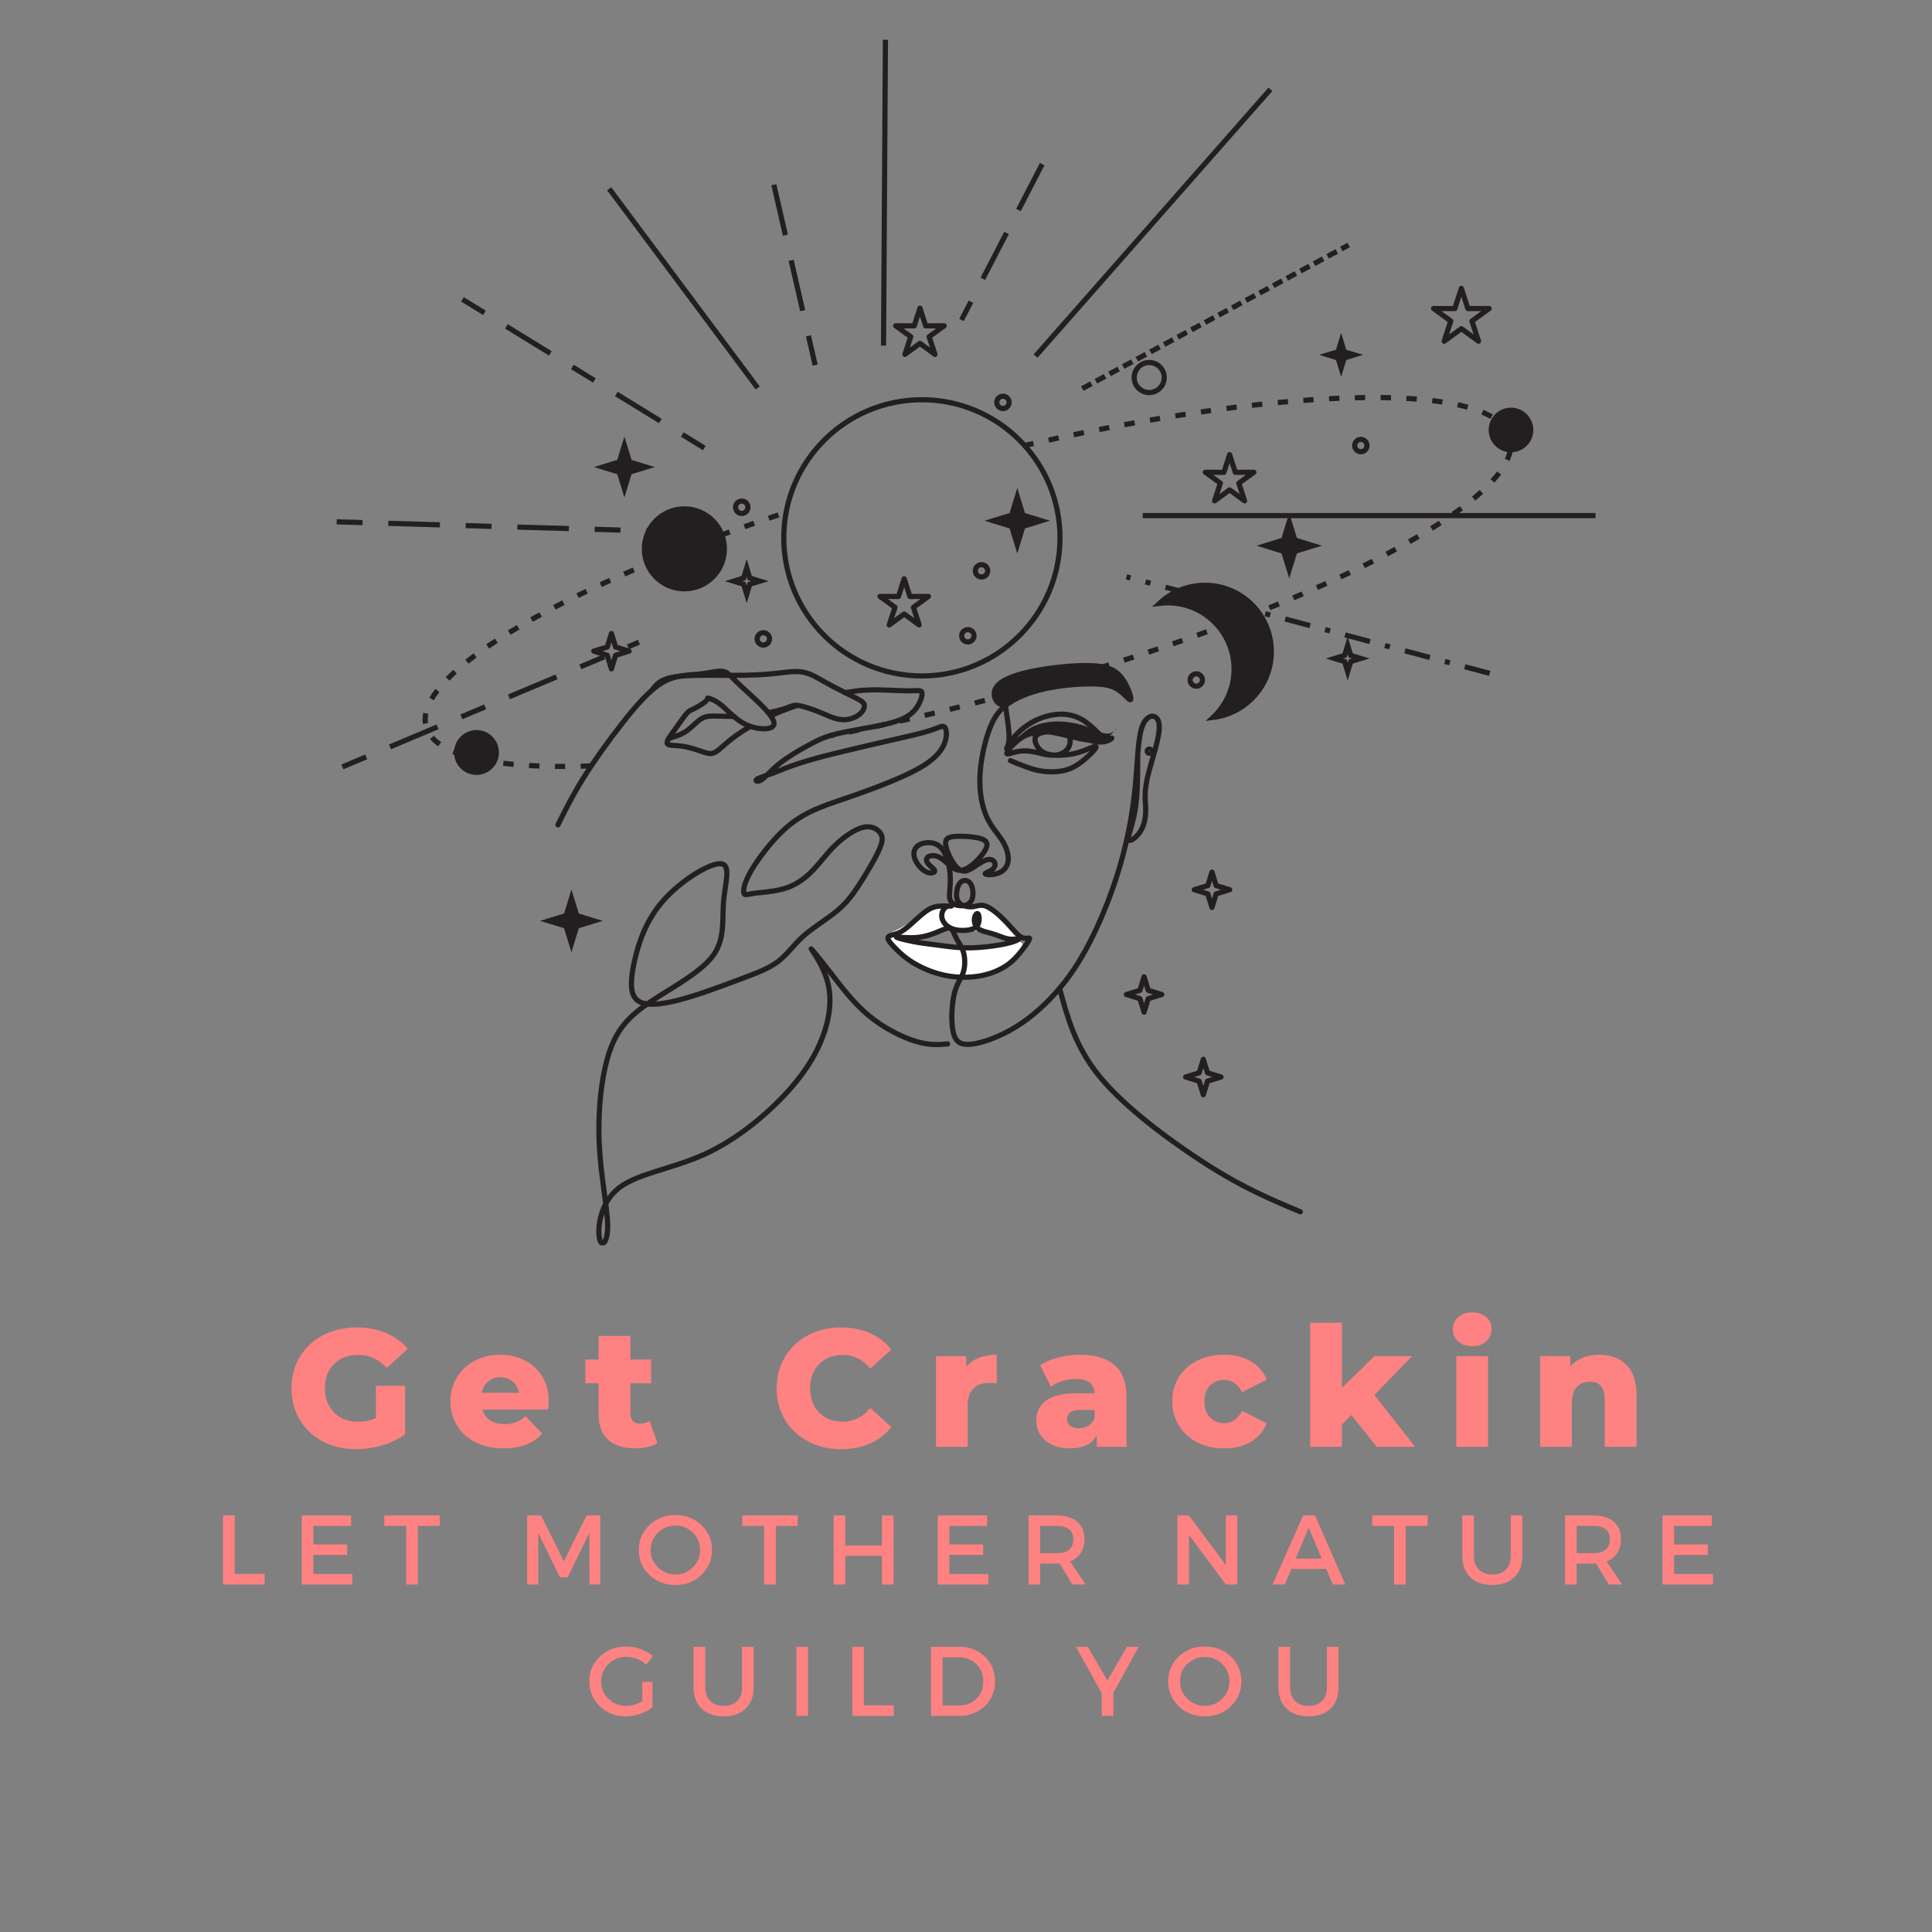 <svg xmlns="http://www.w3.org/2000/svg" xmlns:xlink="http://www.w3.org/1999/xlink" width="500" zoomAndPan="magnify" viewBox="0 0 375 375" height="500" preserveAspectRatio="xMidYMid meet" version="1.0"><rect x="0" y="0" width="375" height="375" fill="#808080" stroke="none"/><defs><g><g id="id1"/><g id="id2"/></g><clipPath id="id3"><path d="M 107 129 L 185 129 L 185 241.719 L 107 241.719 Z M 107 129 " clip-rule="nonzero"/></clipPath><clipPath id="id4"><path d="M 256 47 L 309.695 47 L 309.695 120 L 256 120 Z M 256 47 " clip-rule="nonzero"/></clipPath><clipPath id="id5"><path d="M 65.211 100 L 129 100 L 129 104 L 65.211 104 Z M 65.211 100 " clip-rule="nonzero"/></clipPath><clipPath id="id6"><path d="M 85 7.719 L 180 7.719 L 180 108 L 85 108 Z M 85 7.719 " clip-rule="nonzero"/></clipPath><clipPath id="id7"><path d="M 138 7.719 L 205 7.719 L 205 100 L 138 100 Z M 138 7.719 " clip-rule="nonzero"/></clipPath><clipPath id="id8"><path d="M 168 7.719 L 279 7.719 L 279 102 L 168 102 Z M 168 7.719 " clip-rule="nonzero"/></clipPath><clipPath id="id9"><path d="M 189 67 L 309.695 67 L 309.695 133 L 189 133 Z M 189 67 " clip-rule="nonzero"/></clipPath></defs><g fill="rgb(100%, 50.98%, 50.98%)" fill-opacity="1"><g transform="translate(55.464, 280.828)"><g><path d="M 17.5 -11.844 L 23.172 -11.844 L 23.172 -2.438 C 21.867 -1.5 20.375 -0.781 18.688 -0.281 C 17 0.207 15.312 0.453 13.625 0.453 C 11.25 0.453 9.109 -0.047 7.203 -1.047 C 5.297 -2.055 3.801 -3.457 2.719 -5.25 C 1.645 -7.051 1.109 -9.086 1.109 -11.359 C 1.109 -13.629 1.645 -15.66 2.719 -17.453 C 3.801 -19.254 5.305 -20.656 7.234 -21.656 C 9.16 -22.664 11.336 -23.172 13.766 -23.172 C 15.879 -23.172 17.781 -22.812 19.469 -22.094 C 21.156 -21.383 22.562 -20.359 23.688 -19.016 L 19.609 -15.312 C 18.066 -17 16.223 -17.844 14.078 -17.844 C 12.129 -17.844 10.562 -17.254 9.375 -16.078 C 8.188 -14.898 7.594 -13.328 7.594 -11.359 C 7.594 -10.098 7.863 -8.973 8.406 -7.984 C 8.945 -7.004 9.703 -6.238 10.672 -5.688 C 11.648 -5.145 12.766 -4.875 14.016 -4.875 C 15.254 -4.875 16.414 -5.117 17.5 -5.609 Z M 17.5 -11.844 "/></g></g></g><g fill="rgb(100%, 50.98%, 50.98%)" fill-opacity="1"><g transform="translate(86.554, 280.828)"><g><path d="M 19.953 -8.766 C 19.953 -8.723 19.922 -8.211 19.859 -7.234 L 7.078 -7.234 C 7.336 -6.328 7.836 -5.629 8.578 -5.141 C 9.328 -4.648 10.266 -4.406 11.391 -4.406 C 12.234 -4.406 12.961 -4.523 13.578 -4.766 C 14.191 -5.004 14.816 -5.395 15.453 -5.938 L 18.688 -2.562 C 16.977 -0.656 14.484 0.297 11.203 0.297 C 9.141 0.297 7.328 -0.094 5.766 -0.875 C 4.211 -1.656 3.008 -2.738 2.156 -4.125 C 1.301 -5.508 0.875 -7.078 0.875 -8.828 C 0.875 -10.555 1.289 -12.109 2.125 -13.484 C 2.957 -14.859 4.109 -15.93 5.578 -16.703 C 7.047 -17.484 8.703 -17.875 10.547 -17.875 C 12.297 -17.875 13.883 -17.508 15.312 -16.781 C 16.738 -16.062 17.867 -15.016 18.703 -13.641 C 19.535 -12.266 19.953 -10.641 19.953 -8.766 Z M 10.578 -13.5 C 9.629 -13.5 8.832 -13.227 8.188 -12.688 C 7.551 -12.145 7.148 -11.41 6.984 -10.484 L 14.188 -10.484 C 14.008 -11.41 13.598 -12.145 12.953 -12.688 C 12.316 -13.227 11.523 -13.5 10.578 -13.5 Z M 10.578 -13.5 "/></g></g></g><g fill="rgb(100%, 50.98%, 50.98%)" fill-opacity="1"><g transform="translate(113.49, 280.828)"><g><path d="M 14.109 -0.719 C 13.598 -0.395 12.969 -0.145 12.219 0.031 C 11.469 0.207 10.672 0.297 9.828 0.297 C 7.535 0.297 5.77 -0.266 4.531 -1.391 C 3.301 -2.516 2.688 -4.191 2.688 -6.422 L 2.688 -12.328 L 0.125 -12.328 L 0.125 -16.938 L 2.688 -16.938 L 2.688 -21.516 L 8.859 -21.516 L 8.859 -16.938 L 12.891 -16.938 L 12.891 -12.328 L 8.859 -12.328 L 8.859 -6.484 C 8.859 -5.859 9.023 -5.367 9.359 -5.016 C 9.691 -4.66 10.141 -4.484 10.703 -4.484 C 11.422 -4.484 12.051 -4.664 12.594 -5.031 Z M 14.109 -0.719 "/></g></g></g><g fill="rgb(100%, 50.98%, 50.98%)" fill-opacity="1"><g transform="translate(134.098, 280.828)"><g/></g></g><g fill="rgb(100%, 50.98%, 50.98%)" fill-opacity="1"><g transform="translate(149.645, 280.828)"><g><path d="M 13.594 0.453 C 11.219 0.453 9.082 -0.047 7.188 -1.047 C 5.289 -2.055 3.801 -3.457 2.719 -5.25 C 1.645 -7.051 1.109 -9.086 1.109 -11.359 C 1.109 -13.629 1.645 -15.66 2.719 -17.453 C 3.801 -19.254 5.289 -20.656 7.188 -21.656 C 9.082 -22.664 11.219 -23.172 13.594 -23.172 C 15.676 -23.172 17.551 -22.801 19.219 -22.062 C 20.883 -21.332 22.266 -20.273 23.359 -18.891 L 19.281 -15.188 C 17.801 -16.957 16.016 -17.844 13.922 -17.844 C 12.691 -17.844 11.594 -17.57 10.625 -17.031 C 9.664 -16.488 8.922 -15.723 8.391 -14.734 C 7.859 -13.754 7.594 -12.629 7.594 -11.359 C 7.594 -10.078 7.859 -8.941 8.391 -7.953 C 8.922 -6.973 9.664 -6.211 10.625 -5.672 C 11.594 -5.141 12.691 -4.875 13.922 -4.875 C 16.016 -4.875 17.801 -5.758 19.281 -7.531 L 23.359 -3.828 C 22.266 -2.441 20.883 -1.379 19.219 -0.641 C 17.551 0.086 15.676 0.453 13.594 0.453 Z M 13.594 0.453 "/></g></g></g><g fill="rgb(100%, 50.98%, 50.98%)" fill-opacity="1"><g transform="translate(179.696, 280.828)"><g><path d="M 7.859 -15.484 C 8.484 -16.285 9.297 -16.883 10.297 -17.281 C 11.305 -17.676 12.461 -17.875 13.766 -17.875 L 13.766 -12.328 C 13.203 -12.391 12.734 -12.422 12.359 -12.422 C 11.047 -12.422 10.016 -12.062 9.266 -11.344 C 8.516 -10.633 8.141 -9.547 8.141 -8.078 L 8.141 0 L 1.984 0 L 1.984 -17.594 L 7.859 -17.594 Z M 7.859 -15.484 "/></g></g></g><g fill="rgb(100%, 50.98%, 50.98%)" fill-opacity="1"><g transform="translate(200.175, 280.828)"><g><path d="M 9.469 -17.875 C 12.395 -17.875 14.625 -17.207 16.156 -15.875 C 17.695 -14.551 18.469 -12.516 18.469 -9.766 L 18.469 0 L 12.719 0 L 12.719 -2.266 C 11.832 -0.555 10.102 0.297 7.531 0.297 C 6.164 0.297 4.984 0.055 3.984 -0.422 C 2.992 -0.898 2.242 -1.539 1.734 -2.344 C 1.223 -3.156 0.969 -4.082 0.969 -5.125 C 0.969 -6.789 1.602 -8.082 2.875 -9 C 4.156 -9.926 6.129 -10.391 8.797 -10.391 L 12.297 -10.391 C 12.191 -12.242 10.945 -13.172 8.562 -13.172 C 7.719 -13.172 6.863 -13.035 6 -12.766 C 5.133 -12.492 4.398 -12.125 3.797 -11.656 L 1.719 -15.844 C 2.695 -16.488 3.879 -16.988 5.266 -17.344 C 6.66 -17.695 8.062 -17.875 9.469 -17.875 Z M 9.25 -3.609 C 9.957 -3.609 10.582 -3.781 11.125 -4.125 C 11.664 -4.469 12.055 -4.973 12.297 -5.641 L 12.297 -7.172 L 9.641 -7.172 C 7.836 -7.172 6.938 -6.578 6.938 -5.391 C 6.938 -4.848 7.141 -4.414 7.547 -4.094 C 7.961 -3.77 8.531 -3.609 9.25 -3.609 Z M 9.25 -3.609 "/></g></g></g><g fill="rgb(100%, 50.98%, 50.98%)" fill-opacity="1"><g transform="translate(226.657, 280.828)"><g><path d="M 10.969 0.297 C 9.02 0.297 7.273 -0.094 5.734 -0.875 C 4.203 -1.656 3.008 -2.738 2.156 -4.125 C 1.301 -5.508 0.875 -7.078 0.875 -8.828 C 0.875 -10.578 1.301 -12.141 2.156 -13.516 C 3.008 -14.891 4.203 -15.957 5.734 -16.719 C 7.273 -17.488 9.02 -17.875 10.969 -17.875 C 12.957 -17.875 14.676 -17.445 16.125 -16.594 C 17.57 -15.738 18.602 -14.555 19.219 -13.047 L 14.438 -10.609 C 13.633 -12.191 12.469 -12.984 10.938 -12.984 C 9.832 -12.984 8.914 -12.613 8.188 -11.875 C 7.469 -11.145 7.109 -10.129 7.109 -8.828 C 7.109 -7.504 7.469 -6.469 8.188 -5.719 C 8.914 -4.977 9.832 -4.609 10.938 -4.609 C 12.469 -4.609 13.633 -5.398 14.438 -6.984 L 19.219 -4.547 C 18.602 -3.023 17.57 -1.836 16.125 -0.984 C 14.676 -0.129 12.957 0.297 10.969 0.297 Z M 10.969 0.297 "/></g></g></g><g fill="rgb(100%, 50.98%, 50.98%)" fill-opacity="1"><g transform="translate(252.327, 280.828)"><g><path d="M 9.969 -6.172 L 8.141 -4.312 L 8.141 0 L 1.984 0 L 1.984 -24.078 L 8.141 -24.078 L 8.141 -11.453 L 14.438 -17.594 L 21.75 -17.594 L 14.438 -10.062 L 22.359 0 L 14.891 0 Z M 9.969 -6.172 "/></g></g></g><g fill="rgb(100%, 50.98%, 50.98%)" fill-opacity="1"><g transform="translate(280.691, 280.828)"><g><path d="M 1.984 -17.594 L 8.141 -17.594 L 8.141 0 L 1.984 0 Z M 5.062 -19.531 C 3.938 -19.531 3.023 -19.844 2.328 -20.469 C 1.641 -21.102 1.297 -21.883 1.297 -22.812 C 1.297 -23.738 1.641 -24.516 2.328 -25.141 C 3.023 -25.773 3.938 -26.094 5.062 -26.094 C 6.188 -26.094 7.094 -25.797 7.781 -25.203 C 8.477 -24.609 8.828 -23.844 8.828 -22.906 C 8.828 -21.938 8.477 -21.129 7.781 -20.484 C 7.094 -19.848 6.188 -19.531 5.062 -19.531 Z M 5.062 -19.531 "/></g></g></g><g fill="rgb(100%, 50.98%, 50.98%)" fill-opacity="1"><g transform="translate(296.951, 280.828)"><g><path d="M 13.438 -17.875 C 15.625 -17.875 17.379 -17.223 18.703 -15.922 C 20.035 -14.629 20.703 -12.676 20.703 -10.062 L 20.703 0 L 14.531 0 L 14.531 -9.047 C 14.531 -11.453 13.57 -12.656 11.656 -12.656 C 10.594 -12.656 9.738 -12.305 9.094 -11.609 C 8.457 -10.922 8.141 -9.883 8.141 -8.5 L 8.141 0 L 1.984 0 L 1.984 -17.594 L 7.859 -17.594 L 7.859 -15.672 C 8.547 -16.391 9.363 -16.938 10.312 -17.312 C 11.27 -17.688 12.312 -17.875 13.438 -17.875 Z M 13.438 -17.875 "/></g></g></g><g fill="rgb(100%, 50.98%, 50.98%)" fill-opacity="1"><g transform="translate(41.529, 307.549)"><g><path d="M 4.016 -2.047 L 9.828 -2.047 L 9.828 0 L 1.766 0 L 1.766 -13.406 L 4.016 -13.406 Z M 4.016 -2.047 "/></g></g></g><g fill="rgb(100%, 50.98%, 50.98%)" fill-opacity="1"><g transform="translate(56.811, 307.549)"><g><path d="M 11.344 -11.375 L 4.016 -11.375 L 4.016 -7.766 L 10.578 -7.766 L 10.578 -5.734 L 4.016 -5.734 L 4.016 -2.031 L 11.578 -2.031 L 11.578 0 L 1.766 0 L 1.766 -13.406 L 11.344 -13.406 Z M 11.344 -11.375 "/></g></g></g><g fill="rgb(100%, 50.98%, 50.98%)" fill-opacity="1"><g transform="translate(74.429, 307.549)"><g><path d="M 10.922 -11.375 L 6.672 -11.375 L 6.672 0 L 4.406 0 L 4.406 -11.375 L 0.172 -11.375 L 0.172 -13.406 L 10.922 -13.406 Z M 10.922 -11.375 "/></g></g></g><g fill="rgb(100%, 50.98%, 50.98%)" fill-opacity="1"><g transform="translate(90.573, 307.549)"><g/></g></g><g fill="rgb(100%, 50.98%, 50.98%)" fill-opacity="1"><g transform="translate(100.571, 307.549)"><g><path d="M 15.938 0 L 13.844 0 L 13.828 -10.016 L 9.594 -1.391 L 8.125 -1.391 L 3.891 -10.016 L 3.891 0 L 1.766 0 L 1.766 -13.406 L 4.438 -13.406 L 8.875 -4.5 L 13.281 -13.406 L 15.938 -13.406 Z M 15.938 0 "/></g></g></g><g fill="rgb(100%, 50.98%, 50.98%)" fill-opacity="1"><g transform="translate(123.34, 307.549)"><g><path d="M 2.703 -11.516 C 4.066 -12.816 5.75 -13.469 7.75 -13.469 C 9.758 -13.469 11.445 -12.816 12.812 -11.516 C 14.176 -10.223 14.859 -8.617 14.859 -6.703 C 14.859 -4.785 14.176 -3.172 12.812 -1.859 C 11.445 -0.555 9.758 0.094 7.75 0.094 C 5.75 0.094 4.066 -0.555 2.703 -1.859 C 1.336 -3.172 0.656 -4.785 0.656 -6.703 C 0.656 -8.617 1.336 -10.223 2.703 -11.516 Z M 7.781 -11.438 C 6.445 -11.438 5.305 -10.977 4.359 -10.062 C 3.422 -9.156 2.953 -8.035 2.953 -6.703 C 2.953 -5.379 3.426 -4.254 4.375 -3.328 C 5.32 -2.398 6.453 -1.938 7.766 -1.938 C 9.086 -1.938 10.211 -2.398 11.141 -3.328 C 12.078 -4.254 12.547 -5.379 12.547 -6.703 C 12.547 -8.035 12.078 -9.156 11.141 -10.062 C 10.211 -10.977 9.094 -11.438 7.781 -11.438 Z M 7.781 -11.438 "/></g></g></g><g fill="rgb(100%, 50.98%, 50.98%)" fill-opacity="1"><g transform="translate(143.908, 307.549)"><g><path d="M 10.922 -11.375 L 6.672 -11.375 L 6.672 0 L 4.406 0 L 4.406 -11.375 L 0.172 -11.375 L 0.172 -13.406 L 10.922 -13.406 Z M 10.922 -11.375 "/></g></g></g><g fill="rgb(100%, 50.98%, 50.98%)" fill-opacity="1"><g transform="translate(160.052, 307.549)"><g><path d="M 13.391 0 L 11.125 0 L 11.125 -5.562 L 4.016 -5.562 L 4.016 0 L 1.766 0 L 1.766 -13.406 L 4.016 -13.406 L 4.016 -7.578 L 11.125 -7.578 L 11.125 -13.406 L 13.391 -13.406 Z M 13.391 0 "/></g></g></g><g fill="rgb(100%, 50.98%, 50.98%)" fill-opacity="1"><g transform="translate(180.255, 307.549)"><g><path d="M 11.344 -11.375 L 4.016 -11.375 L 4.016 -7.766 L 10.578 -7.766 L 10.578 -5.734 L 4.016 -5.734 L 4.016 -2.031 L 11.578 -2.031 L 11.578 0 L 1.766 0 L 1.766 -13.406 L 11.344 -13.406 Z M 11.344 -11.375 "/></g></g></g><g fill="rgb(100%, 50.98%, 50.98%)" fill-opacity="1"><g transform="translate(197.874, 307.549)"><g><path d="M 10.266 0 L 7.812 -4.062 C 7.688 -4.051 7.484 -4.047 7.203 -4.047 L 4.016 -4.047 L 4.016 0 L 1.766 0 L 1.766 -13.406 L 7.203 -13.406 C 8.91 -13.406 10.238 -13.004 11.188 -12.203 C 12.133 -11.41 12.609 -10.285 12.609 -8.828 C 12.609 -7.754 12.367 -6.848 11.891 -6.109 C 11.41 -5.367 10.723 -4.828 9.828 -4.484 L 12.828 0 Z M 4.016 -6.078 L 7.203 -6.078 C 9.367 -6.078 10.453 -6.977 10.453 -8.781 C 10.453 -10.508 9.367 -11.375 7.203 -11.375 L 4.016 -11.375 Z M 4.016 -6.078 "/></g></g></g><g fill="rgb(100%, 50.98%, 50.98%)" fill-opacity="1"><g transform="translate(216.775, 307.549)"><g/></g></g><g fill="rgb(100%, 50.98%, 50.98%)" fill-opacity="1"><g transform="translate(226.772, 307.549)"><g><path d="M 13.391 0 L 11.172 0 L 4.016 -9.609 L 4.016 0 L 1.766 0 L 1.766 -13.406 L 3.984 -13.406 L 11.172 -3.781 L 11.172 -13.406 L 13.391 -13.406 Z M 13.391 0 "/></g></g></g><g fill="rgb(100%, 50.98%, 50.98%)" fill-opacity="1"><g transform="translate(246.995, 307.549)"><g><path d="M 10.422 -3.031 L 3.656 -3.031 L 2.375 0 L 0.016 0 L 5.938 -13.406 L 8.25 -13.406 L 14.125 0 L 11.703 0 Z M 9.562 -5.031 L 7.031 -11 L 4.5 -5.031 Z M 9.562 -5.031 "/></g></g></g><g fill="rgb(100%, 50.98%, 50.98%)" fill-opacity="1"><g transform="translate(266.184, 307.549)"><g><path d="M 10.922 -11.375 L 6.672 -11.375 L 6.672 0 L 4.406 0 L 4.406 -11.375 L 0.172 -11.375 L 0.172 -13.406 L 10.922 -13.406 Z M 10.922 -11.375 "/></g></g></g><g fill="rgb(100%, 50.98%, 50.98%)" fill-opacity="1"><g transform="translate(282.328, 307.549)"><g><path d="M 13.156 -13.406 L 13.156 -5.562 C 13.156 -3.812 12.641 -2.43 11.609 -1.422 C 10.578 -0.41 9.148 0.094 7.328 0.094 C 5.516 0.094 4.086 -0.41 3.047 -1.422 C 2.016 -2.43 1.5 -3.812 1.5 -5.562 L 1.5 -13.406 L 3.75 -13.406 L 3.75 -5.562 C 3.75 -4.438 4.07 -3.551 4.719 -2.906 C 5.363 -2.258 6.242 -1.938 7.359 -1.938 C 8.453 -1.938 9.316 -2.254 9.953 -2.891 C 10.586 -3.523 10.906 -4.414 10.906 -5.562 L 10.906 -13.406 Z M 13.156 -13.406 "/></g></g></g><g fill="rgb(100%, 50.98%, 50.98%)" fill-opacity="1"><g transform="translate(302.014, 307.549)"><g><path d="M 10.266 0 L 7.812 -4.062 C 7.688 -4.051 7.484 -4.047 7.203 -4.047 L 4.016 -4.047 L 4.016 0 L 1.766 0 L 1.766 -13.406 L 7.203 -13.406 C 8.91 -13.406 10.238 -13.004 11.188 -12.203 C 12.133 -11.41 12.609 -10.285 12.609 -8.828 C 12.609 -7.754 12.367 -6.848 11.891 -6.109 C 11.41 -5.367 10.723 -4.828 9.828 -4.484 L 12.828 0 Z M 4.016 -6.078 L 7.203 -6.078 C 9.367 -6.078 10.453 -6.977 10.453 -8.781 C 10.453 -10.508 9.367 -11.375 7.203 -11.375 L 4.016 -11.375 Z M 4.016 -6.078 "/></g></g></g><g fill="rgb(100%, 50.98%, 50.98%)" fill-opacity="1"><g transform="translate(320.916, 307.549)"><g><path d="M 11.344 -11.375 L 4.016 -11.375 L 4.016 -7.766 L 10.578 -7.766 L 10.578 -5.734 L 4.016 -5.734 L 4.016 -2.031 L 11.578 -2.031 L 11.578 0 L 1.766 0 L 1.766 -13.406 L 11.344 -13.406 Z M 11.344 -11.375 "/></g></g></g><g fill="rgb(100%, 50.98%, 50.98%)" fill-opacity="1"><g transform="translate(113.728, 333.049)"><g><path d="M 10.938 -6.594 L 12.906 -6.594 L 12.906 -1.641 C 12.219 -1.117 11.406 -0.695 10.469 -0.375 C 9.531 -0.062 8.609 0.094 7.703 0.094 C 5.723 0.094 4.051 -0.555 2.688 -1.859 C 1.332 -3.172 0.656 -4.785 0.656 -6.703 C 0.656 -8.617 1.344 -10.223 2.719 -11.516 C 4.094 -12.816 5.797 -13.469 7.828 -13.469 C 8.773 -13.469 9.703 -13.297 10.609 -12.953 C 11.523 -12.617 12.316 -12.164 12.984 -11.594 L 11.703 -9.922 C 10.609 -10.941 9.316 -11.453 7.828 -11.453 C 6.461 -11.453 5.305 -10.992 4.359 -10.078 C 3.422 -9.16 2.953 -8.035 2.953 -6.703 C 2.953 -5.359 3.426 -4.227 4.375 -3.312 C 5.32 -2.395 6.484 -1.938 7.859 -1.938 C 8.891 -1.938 9.914 -2.242 10.938 -2.859 Z M 10.938 -6.594 "/></g></g></g><g fill="rgb(100%, 50.98%, 50.98%)" fill-opacity="1"><g transform="translate(133.127, 333.049)"><g><path d="M 13.156 -13.406 L 13.156 -5.562 C 13.156 -3.812 12.641 -2.43 11.609 -1.422 C 10.578 -0.41 9.148 0.094 7.328 0.094 C 5.516 0.094 4.086 -0.41 3.047 -1.422 C 2.016 -2.43 1.5 -3.812 1.5 -5.562 L 1.5 -13.406 L 3.75 -13.406 L 3.75 -5.562 C 3.75 -4.438 4.07 -3.551 4.719 -2.906 C 5.363 -2.258 6.242 -1.938 7.359 -1.938 C 8.453 -1.938 9.316 -2.254 9.953 -2.891 C 10.586 -3.523 10.906 -4.414 10.906 -5.562 L 10.906 -13.406 Z M 13.156 -13.406 "/></g></g></g><g fill="rgb(100%, 50.98%, 50.98%)" fill-opacity="1"><g transform="translate(152.814, 333.049)"><g><path d="M 4.016 0 L 1.766 0 L 1.766 -13.406 L 4.016 -13.406 Z M 4.016 0 "/></g></g></g><g fill="rgb(100%, 50.98%, 50.98%)" fill-opacity="1"><g transform="translate(163.653, 333.049)"><g><path d="M 4.016 -2.047 L 9.828 -2.047 L 9.828 0 L 1.766 0 L 1.766 -13.406 L 4.016 -13.406 Z M 4.016 -2.047 "/></g></g></g><g fill="rgb(100%, 50.98%, 50.98%)" fill-opacity="1"><g transform="translate(178.936, 333.049)"><g><path d="M 1.766 -13.406 L 7.266 -13.406 C 9.266 -13.406 10.914 -12.77 12.219 -11.5 C 13.531 -10.238 14.188 -8.641 14.188 -6.703 C 14.188 -4.766 13.531 -3.16 12.219 -1.891 C 10.906 -0.629 9.234 0 7.203 0 L 1.766 0 Z M 4.016 -11.375 L 4.016 -2.031 L 7.312 -2.031 C 8.633 -2.031 9.734 -2.469 10.609 -3.344 C 11.484 -4.219 11.922 -5.332 11.922 -6.688 C 11.922 -8.039 11.469 -9.16 10.562 -10.047 C 9.664 -10.93 8.551 -11.375 7.219 -11.375 Z M 4.016 -11.375 "/></g></g></g><g fill="rgb(100%, 50.98%, 50.98%)" fill-opacity="1"><g transform="translate(198.833, 333.049)"><g/></g></g><g fill="rgb(100%, 50.98%, 50.98%)" fill-opacity="1"><g transform="translate(208.83, 333.049)"><g><path d="M 7.266 -4.469 L 7.266 0 L 5.016 0 L 5.016 -4.391 L 0.016 -13.406 L 2.297 -13.406 L 6.125 -6.875 L 9.891 -13.406 L 12.188 -13.406 Z M 7.266 -4.469 "/></g></g></g><g fill="rgb(100%, 50.98%, 50.98%)" fill-opacity="1"><g transform="translate(226.085, 333.049)"><g><path d="M 2.703 -11.516 C 4.066 -12.816 5.75 -13.469 7.75 -13.469 C 9.758 -13.469 11.445 -12.816 12.812 -11.516 C 14.176 -10.223 14.859 -8.617 14.859 -6.703 C 14.859 -4.785 14.176 -3.172 12.812 -1.859 C 11.445 -0.555 9.758 0.094 7.75 0.094 C 5.75 0.094 4.066 -0.555 2.703 -1.859 C 1.336 -3.172 0.656 -4.785 0.656 -6.703 C 0.656 -8.617 1.336 -10.223 2.703 -11.516 Z M 7.781 -11.438 C 6.445 -11.438 5.305 -10.977 4.359 -10.062 C 3.422 -9.156 2.953 -8.035 2.953 -6.703 C 2.953 -5.379 3.426 -4.254 4.375 -3.328 C 5.32 -2.398 6.453 -1.938 7.766 -1.938 C 9.086 -1.938 10.211 -2.398 11.141 -3.328 C 12.078 -4.254 12.547 -5.379 12.547 -6.703 C 12.547 -8.035 12.078 -9.156 11.141 -10.062 C 10.211 -10.977 9.094 -11.438 7.781 -11.438 Z M 7.781 -11.438 "/></g></g></g><g fill="rgb(100%, 50.98%, 50.98%)" fill-opacity="1"><g transform="translate(246.652, 333.049)"><g><path d="M 13.156 -13.406 L 13.156 -5.562 C 13.156 -3.812 12.641 -2.43 11.609 -1.422 C 10.578 -0.41 9.148 0.094 7.328 0.094 C 5.516 0.094 4.086 -0.41 3.047 -1.422 C 2.016 -2.43 1.5 -3.812 1.5 -5.562 L 1.5 -13.406 L 3.75 -13.406 L 3.75 -5.562 C 3.75 -4.438 4.07 -3.551 4.719 -2.906 C 5.363 -2.258 6.242 -1.938 7.359 -1.938 C 8.453 -1.938 9.316 -2.254 9.953 -2.891 C 10.586 -3.523 10.906 -4.414 10.906 -5.562 L 10.906 -13.406 Z M 13.156 -13.406 "/></g></g></g><path fill="rgb(100%, 100%, 100%)" d="M 198.238 181.918 C 198.074 181.641 197.293 181.109 196.422 180.16 C 195.547 179.207 194.586 177.84 193.488 176.93 C 192.398 176.016 191.168 175.574 190.043 175.602 C 188.926 175.637 187.918 176.125 186.246 176.152 C 184.586 176.188 182.25 175.746 180.539 176.203 C 178.832 176.664 177.758 178.027 176.527 179 C 175.301 179.977 173.918 180.562 173.078 180.949 C 172.234 181.336 171.93 181.527 172.309 182.281 C 172.676 183.027 173.73 184.32 175.328 185.441 C 176.934 186.551 179.082 187.477 181 188.191 C 182.922 188.902 184.598 189.406 186.891 189.406 C 189.18 189.406 192.09 188.902 194.215 187.801 C 196.34 186.703 197.688 185.004 198.199 184.023 C 198.707 183.043 198.383 182.781 197.465 182.812 C 196.547 182.844 195.043 183.172 192.848 183.402 C 190.66 183.629 187.781 183.746 184.77 183.574 C 181.754 183.395 178.598 182.926 177.496 182.602 C 176.383 182.281 177.328 182.125 178.605 181.777 C 179.883 181.438 181.5 180.922 182.715 180.75 C 183.922 180.57 184.734 180.734 185.758 180.805 C 186.777 180.867 188.008 180.844 188.844 180.77 C 189.68 180.691 190.121 180.57 191.184 180.816 C 192.246 181.066 193.938 181.688 195.09 181.984 C 196.242 182.289 196.871 182.262 197.41 182.242 C 197.949 182.215 198.406 182.191 198.238 181.918 " fill-opacity="1" fill-rule="evenodd"/><path stroke-linecap="round" transform="matrix(0.177, 0, 0, -0.177, 65.24, 242.605)" fill="none" stroke-linejoin="round" d="M 739.49 536.516 C 745.281 534.109 751.095 531.724 756.886 529.603 C 762.699 527.461 768.468 525.628 775.895 524.767 C 783.322 523.95 792.34 524.06 800.01 526.136 C 807.614 528.212 813.869 532.143 819.837 537.112 C 825.849 542.037 831.685 547.978 833.077 550.518 C 834.492 553.036 831.53 552.219 827.065 550.386 C 822.622 548.553 816.676 545.704 807.702 543.937 C 798.706 542.192 786.726 541.485 779.034 544.091 C 771.297 546.72 767.893 552.66 766.766 557.033 C 765.661 561.406 766.766 564.211 771.165 566.133 C 775.541 568.054 783.167 569.026 789.445 569.092 C 795.744 569.18 800.695 568.319 803.171 564.719 C 805.669 561.141 805.669 554.759 802.618 550.076 C 799.568 545.439 793.467 542.457 786.284 542.391 C 779.056 542.302 770.745 545.151 763.672 546.41 C 756.598 547.691 750.829 547.426 745.436 546.123 C 740.043 544.842 735.114 542.612 735.467 544.798 C 735.821 546.985 741.48 553.632 747.116 558.292 C 752.775 562.974 758.433 565.669 766.567 567.259 C 774.679 568.915 785.311 569.445 793.91 568.275 C 802.53 567.06 809.183 564.101 816.964 561.495 C 824.722 558.866 833.63 556.592 840.084 557.033 C 846.516 557.453 850.473 560.545 850.628 561.252 C 850.738 561.958 847.069 560.28 844.019 560.788 C 840.968 561.252 838.603 563.946 834.58 567.966 C 830.558 571.985 824.877 577.374 818.445 581.217 C 812.035 584.993 804.807 587.268 796.518 587.489 C 788.273 587.688 778.945 585.855 770.126 582.034 C 761.24 578.235 752.929 572.427 746.563 565.779 C 740.198 559.131 735.821 551.645 735.224 549.966 C 734.694 548.243 737.921 552.351 738.009 562.312 C 738.076 572.294 734.959 588.13 733.832 598.311 C 732.704 608.47 733.544 612.998 735.047 613.439 C 736.528 613.859 738.628 610.193 738.076 606.284 C 737.501 602.419 734.252 598.311 730.781 598.002 C 727.333 597.737 723.664 601.292 722.227 605.93 C 720.813 610.59 721.675 616.399 728.394 621.633 C 735.114 626.867 747.691 631.527 766.479 635.127 C 785.311 638.749 810.311 641.289 827.507 640.693 C 844.682 640.163 854.032 636.474 860.862 628.016 C 867.736 619.491 872.113 606.217 871.405 603.744 C 870.698 601.292 864.885 609.619 857.391 614.499 C 849.876 619.38 840.703 620.772 826.711 620.705 C 812.742 620.617 793.91 619.093 777.155 615.361 C 760.4 611.606 745.701 605.665 735.578 598.09 C 725.499 590.515 719.951 581.327 715.242 567.546 C 710.512 553.787 706.556 535.39 705.981 518.627 C 705.428 501.864 708.236 486.758 713.12 475.583 C 718.005 464.407 724.924 457.23 729.61 450.229 C 734.252 443.206 736.639 436.447 737.037 430.705 C 737.39 424.963 735.666 420.303 732.505 417.145 C 729.3 413.942 724.659 412.264 720.194 411.69 C 715.751 411.138 711.485 411.69 711.728 412.617 C 711.905 413.523 716.591 414.804 719.42 416.99 C 722.227 419.177 723.244 422.313 722.227 424.698 C 721.255 427.105 718.271 428.784 714.425 428.011 C 710.512 427.216 705.694 423.991 701.008 420.899 C 696.366 417.763 691.835 414.804 687.546 415.422 C 683.236 416.063 679.103 420.303 675.323 426.796 C 671.477 433.311 667.963 442.079 668.36 447.026 C 668.78 451.995 673.201 453.122 679.876 453.475 C 686.596 453.829 695.659 453.409 702.466 452.106 C 709.208 450.869 713.739 448.705 713.739 444.42 C 713.739 440.114 709.208 433.598 703.859 428.011 C 698.466 422.423 692.277 417.763 687.104 416.571 C 681.954 415.356 677.843 417.609 673.665 421.01 C 669.488 424.411 665.266 428.938 660.735 430.97 C 656.203 433.046 651.407 432.627 649.064 430.904 C 646.765 429.226 646.876 426.244 649.307 423.351 C 651.672 420.48 656.358 417.609 656.447 415.577 C 656.491 413.523 651.982 412.264 647.185 414.539 C 642.344 416.747 637.261 422.578 635.006 427.922 C 632.729 433.311 633.326 438.281 636.222 441.593 C 639.095 444.928 644.334 446.607 649.727 446.607 C 655.076 446.607 660.58 444.928 664.758 439.341 C 668.935 433.753 671.764 424.256 672.892 416.018 C 674.019 407.736 673.466 400.669 672.958 394.794 C 672.472 388.942 672.074 384.26 674.969 381.212 C 677.843 378.164 684.054 376.751 688.784 377.612 C 693.559 378.473 696.808 381.565 697.935 386.512 C 699.063 391.482 698.046 398.24 695.504 401.884 C 692.962 405.462 688.873 405.903 685.977 404.07 C 683.082 402.237 681.357 398.129 680.672 393.447 C 679.965 388.787 680.23 383.553 683.524 380.306 C 686.751 377.06 692.962 375.779 698.002 376.331 C 702.997 376.905 706.843 379.291 713.054 376.751 C 719.265 374.211 727.886 366.724 734.804 359.458 C 741.767 352.192 746.983 345.125 751.603 342.783 C 756.245 340.465 760.312 342.894 760.511 341.569 C 760.732 340.2 757.107 335.076 752.775 329.422 C 748.398 323.746 743.314 317.54 735.666 312.217 C 728.04 306.917 717.851 302.544 705.848 300.424 C 693.824 298.326 679.965 298.436 667.034 301.219 C 654.104 303.935 642.079 309.346 633.392 314.536 C 624.728 319.682 619.379 324.696 614.339 329.687 C 609.344 334.678 604.658 339.736 605.122 342.386 C 605.63 345.08 611.244 345.345 616.372 347.421 C 621.456 349.497 625.988 353.318 630.541 357.382 C 635.161 361.49 639.802 365.907 644.267 369.418 C 648.71 372.974 652.976 375.624 658.9 376.64 C 664.846 377.612 672.472 376.905 674.262 376.994 C 676.008 377.06 671.919 377.899 668.78 375.978 C 665.708 374.056 663.564 369.418 664.249 364.758 C 665.001 360.076 668.515 355.438 673.908 352.899 C 679.258 350.315 686.485 349.917 692.188 350.624 C 697.935 351.331 702.157 353.164 703.992 357.029 C 705.848 360.938 705.274 366.879 703.947 368.447 C 702.577 369.971 700.477 367.144 699.969 363.389 C 699.482 359.657 700.632 354.997 704.345 352.192 C 708.081 349.343 714.447 348.349 720.592 346.45 C 726.714 344.528 732.66 341.679 737.766 340.906 C 742.894 340.155 747.271 341.436 748.354 341.282 C 749.459 341.127 747.315 339.449 742.297 337.814 C 737.346 336.18 729.499 334.568 720.083 333.243 C 710.667 331.962 699.615 330.968 688.784 331.299 C 677.931 331.608 667.299 333.243 658.237 334.413 C 649.174 335.628 641.748 336.401 632.972 338.079 C 624.131 339.802 614.029 342.43 614.56 342.938 C 615.157 343.402 626.408 341.79 636.177 342.541 C 645.903 343.291 654.104 346.361 660.381 348.989 C 666.681 351.596 671.057 353.716 673.908 352.236 C 676.716 350.734 677.998 345.655 680.319 341.215 C 682.662 336.754 686.066 332.933 687.9 326.573 C 689.735 320.234 690 311.334 687.745 304.377 C 685.469 297.464 680.672 292.495 677.843 280.702 C 675.036 268.908 674.174 250.224 676.649 239.071 C 679.103 227.896 684.916 224.229 696.985 225.621 C 709.098 227.078 727.466 233.549 744.994 244.305 C 762.544 255.038 779.211 270.034 793.357 286.797 C 807.503 303.56 819.064 322.067 830.314 345.147 C 841.565 368.292 852.462 395.987 860.508 424.256 C 868.554 452.548 873.792 481.413 876.401 508.954 C 879.031 536.516 879.031 562.82 884.69 575.784 C 890.348 588.748 901.709 588.35 902.616 575.276 C 903.544 562.179 894.062 536.45 889.994 519.223 C 885.927 502.041 887.386 493.406 887.74 485.985 C 888.094 478.564 887.386 472.336 885.662 466.947 C 883.982 461.603 881.286 457.075 877.462 453.409 C 873.682 449.721 868.709 446.872 868.797 451.333 C 868.863 455.816 873.947 467.544 876.489 484.218 C 879.031 500.892 879.031 522.536 879.031 544.136 " stroke="rgb(13.73%, 12.16%, 12.549%)" stroke-width="5.669" stroke-opacity="1" stroke-miterlimit="22.926"/><g clip-path="url(#id3)"><path stroke-linecap="round" transform="matrix(0.177, 0, 0, -0.177, 65.24, 242.605)" fill="none" stroke-linejoin="round" d="M 670.593 225.864 C 660.668 225.002 650.788 224.141 635.78 228.669 C 620.815 233.196 600.745 243.09 584.057 256.96 C 567.391 270.829 554.062 288.63 542.347 303.759 C 530.588 318.865 520.42 331.321 520.973 330.04 C 521.57 328.781 532.843 313.785 538.081 296.956 C 543.32 280.149 542.502 261.487 536.136 241.125 C 529.77 220.784 517.9 198.721 495.399 173.831 C 472.919 148.94 439.852 121.245 404.221 104.969 C 368.59 88.714 330.439 83.899 309.927 67.777 C 289.414 51.632 286.607 24.225 288.707 13.049 C 290.829 1.874 297.88 6.998 297.769 26.477 C 297.615 46.023 290.276 79.968 288.552 116.144 C 286.872 152.342 290.829 190.792 299.648 216.963 C 308.468 243.134 322.15 256.982 344.762 272.11 C 367.374 287.217 398.938 303.626 412.886 322.156 C 426.833 340.663 423.164 361.291 424.844 381.786 C 426.568 402.303 433.641 422.666 421.749 423.483 C 409.88 424.345 379.067 405.705 359.527 383.906 C 340.032 362.152 331.831 337.262 327.256 316.988 C 322.725 296.758 321.796 281.143 329.886 274.098 C 337.976 267.075 355.084 268.643 376.017 274.054 C 396.949 279.487 421.683 288.829 440.979 296.051 C 460.276 303.251 474.135 308.352 484.457 316.126 C 494.758 323.901 501.566 334.369 512.374 344.064 C 523.205 353.716 538.037 362.616 548.625 371.251 C 559.212 379.887 565.578 388.235 573.314 400.029 C 581.007 411.844 590.047 427.105 594.799 437.265 C 599.529 447.468 599.972 452.548 596.833 457.075 C 593.716 461.603 587.063 465.556 577.801 463.369 C 568.562 461.161 556.67 452.813 547.497 443.979 C 538.324 435.166 531.804 425.824 523.824 417.344 C 515.823 408.863 506.362 401.221 494.227 397.069 C 482.026 392.895 467.194 392.188 458.64 391.062 C 450.086 389.914 447.81 388.368 447.102 391.415 C 446.417 394.463 447.257 402.061 454.883 415.356 C 462.531 428.673 476.942 447.623 490.735 460.388 C 504.528 473.197 517.657 479.845 530.124 484.925 C 542.546 490.004 554.305 493.56 573.955 500.539 C 593.584 507.54 621.169 518.009 638.675 527.814 C 656.203 537.665 663.719 546.83 667.034 555.2 C 670.35 563.526 669.532 571.013 667.299 573.354 C 665.111 575.695 661.597 572.846 651.65 569.6 C 641.637 566.375 625.28 562.687 607.222 558.601 C 589.229 554.494 569.579 549.966 552.183 545.704 C 534.766 541.485 519.647 537.51 507.423 533.468 C 495.2 529.449 485.85 525.341 477.804 522.381 C 469.736 519.422 462.973 517.589 461.05 515.888 C 459.149 514.188 462.111 512.62 466.553 515.579 C 471.018 518.561 476.942 526.048 486.447 533.557 C 495.907 541.066 508.904 548.553 519.094 554.052 C 529.262 559.573 536.6 563.085 551.41 566.486 C 566.175 569.887 588.367 573.134 603.795 576.8 C 619.18 580.51 627.822 584.618 633.746 591.089 C 639.692 597.626 642.919 606.527 642.587 610.392 C 642.234 614.301 638.277 613.174 629.148 613.086 C 620.042 612.998 605.741 613.991 593.318 614.146 C 582.266 614.256 572.651 613.704 558.35 611.01 M 505.589 597.118 C 500.041 595.241 494.581 593.231 489.342 591.177 C 484.922 589.41 480.656 587.577 476.566 585.7 M 454.22 574.105 C 448.318 570.66 443.079 567.237 438.703 564.101 C 426.922 555.62 420.976 548.818 416.179 545.969 C 411.36 543.164 407.691 544.29 401.591 546.366 C 395.512 548.398 387.024 551.357 379.177 552.418 C 371.375 553.478 364.147 552.66 363.086 555.399 C 362.025 558.16 367.109 564.52 371.905 571.168 C 376.724 577.816 381.255 584.728 384.306 588.196 C 387.312 591.641 388.859 591.641 392.97 593.717 C 397.059 595.771 403.713 599.835 406.011 602.308 C 408.31 604.716 406.299 605.511 407.89 605.157 C 409.526 604.804 414.809 603.324 421.373 598.2 C 427.894 593.077 435.675 584.287 444.229 578.898 C 452.783 573.487 462.111 571.455 469.095 571.455 C 476.102 571.455 480.788 573.487 480.191 578.125 C 479.639 582.763 473.87 589.963 465.36 598.355 C 456.872 606.792 445.71 616.399 438.791 623.201 C 431.829 629.959 429.176 633.935 423.429 634.575 C 417.726 635.193 408.951 632.499 397.656 631.417 C 386.339 630.268 372.458 630.666 358.135 622.34 C 343.789 613.991 328.936 596.875 313.662 577.374 C 298.388 557.851 282.695 535.942 270.891 517.037 C 259.11 498.088 251.175 482.12 243.284 466.13 " stroke="rgb(13.73%, 12.16%, 12.549%)" stroke-width="5.669" stroke-opacity="1" stroke-miterlimit="22.926"/></g><path stroke-linecap="round" transform="matrix(0.177, 0, 0, -0.177, 65.24, 242.605)" fill="none" stroke-linejoin="round" d="M 346.597 613.991 C 350.708 619.491 354.775 624.968 367.264 627.662 C 379.774 630.313 400.706 630.202 420.312 630.114 C 440.007 630.048 458.353 630.048 473.472 631.328 C 488.635 632.587 500.505 635.127 510.186 633.868 C 519.846 632.587 527.339 627.508 537.529 621.832 C 547.74 616.178 560.583 609.972 568.363 606.019 C 576.144 602.065 578.818 600.343 579.26 597.383 C 579.658 594.424 577.801 590.206 573.314 586.804 C 568.783 583.403 561.555 580.863 554.217 581.482 C 546.878 582.1 539.385 585.943 530.743 589.455 C 522.1 593.01 512.374 596.257 506.561 596.986 C 500.792 597.737 498.98 595.948 492.194 593.673 C 487.729 592.193 481.164 590.515 473.98 589.057 M 436.006 585.126 C 434.68 585.126 433.354 585.082 432.138 585.082 C 423.871 585.082 418.08 585.501 413.04 585.435 C 408.045 585.347 403.779 584.795 399.181 581.636 C 394.606 578.434 389.655 572.648 383.819 568.761 C 378.006 564.852 371.375 562.82 364.677 560.788 " stroke="rgb(13.73%, 12.16%, 12.549%)" stroke-width="5.669" stroke-opacity="1" stroke-miterlimit="22.926"/><path stroke-linecap="round" transform="matrix(0.177, 0, 0, -0.177, 65.24, 242.605)" fill="none" stroke-linejoin="round" d="M 793.357 286.797 C 801.911 255.149 810.465 223.545 835.929 191.764 C 861.436 159.961 903.831 128.004 935.771 106.25 C 967.733 84.495 989.218 72.901 1007.741 63.824 C 1026.286 54.813 1041.825 48.276 1057.386 41.804 " stroke="rgb(13.73%, 12.16%, 12.549%)" stroke-width="5.669" stroke-opacity="1" stroke-miterlimit="22.926"/><path stroke-linecap="round" transform="matrix(0.177, 0, 0, -0.177, 65.24, 242.605)" fill="none" stroke-linejoin="round" d="M 886.016 299.452 L 890.591 284.655 L 905.423 280.083 L 890.591 275.512 L 886.016 260.67 L 881.485 275.512 L 866.631 280.083 L 881.485 284.655 Z M 886.016 299.452 " stroke="rgb(13.73%, 12.16%, 12.549%)" stroke-width="5.669" stroke-opacity="1" stroke-miterlimit="22.926"/><path stroke-linecap="round" transform="matrix(0.177, 0, 0, -0.177, 65.24, 242.605)" fill="none" stroke-linejoin="round" d="M 950.979 209.013 L 955.554 194.171 L 970.386 189.6 L 955.554 185.05 L 950.979 170.187 L 946.403 185.05 L 931.594 189.6 L 946.403 194.171 Z M 950.979 209.013 " stroke="rgb(13.73%, 12.16%, 12.549%)" stroke-width="5.669" stroke-opacity="1" stroke-miterlimit="22.926"/><path stroke-linecap="round" transform="matrix(0.177, 0, 0, -0.177, 65.24, 242.605)" fill="none" stroke-linejoin="round" d="M 960.461 414.34 L 965.037 399.499 L 979.89 394.971 L 965.037 390.399 L 960.461 375.536 L 955.908 390.399 L 941.054 394.971 L 955.908 399.499 Z M 960.461 414.34 " stroke="rgb(13.73%, 12.16%, 12.549%)" stroke-width="5.669" stroke-opacity="1" stroke-miterlimit="22.926"/><path stroke-linecap="round" transform="matrix(0.177, 0, 0, -0.177, 65.24, 242.605)" fill="none" stroke-linejoin="round" d="M 301.925 675.985 L 306.456 661.144 L 321.288 656.594 L 306.456 652.022 L 301.925 637.181 L 297.349 652.022 L 282.496 656.594 L 297.349 661.144 Z M 301.925 675.985 " stroke="rgb(13.73%, 12.16%, 12.549%)" stroke-width="5.669" stroke-opacity="1" stroke-miterlimit="22.926"/><path fill="rgb(13.73%, 12.16%, 12.549%)" d="M 198.723 87.02 L 200.703 86.566 L 200.48 85.59 L 198.5 86.043 Z M 203.645 85.91 L 205.598 85.484 L 205.383 84.504 L 203.434 84.93 Z M 208.5 84.867 L 210.492 84.457 L 210.289 83.477 L 208.297 83.887 Z M 213.449 83.863 L 215.402 83.48 L 215.211 82.496 L 213.254 82.879 Z M 218.328 82.93 L 220.328 82.562 L 220.148 81.574 L 218.148 81.941 Z M 223.289 82.039 L 225.246 81.703 L 225.078 80.715 L 223.121 81.051 Z M 228.207 81.219 L 230.207 80.902 L 230.055 79.914 L 228.051 80.227 Z M 233.164 80.461 L 235.113 80.18 L 234.973 79.188 L 233.023 79.469 Z M 238.129 79.773 L 240.125 79.52 L 239.996 78.523 L 238 78.777 Z M 243.059 79.168 L 245.07 78.945 L 244.961 77.949 L 242.945 78.172 Z M 248.078 78.637 L 250.047 78.457 L 249.953 77.457 L 247.984 77.641 Z M 253.012 78.215 L 254.992 78.07 L 254.922 77.07 L 252.941 77.215 Z M 257.992 77.895 L 260 77.801 L 259.953 76.797 L 257.945 76.891 Z M 262.988 77.703 L 264.98 77.668 L 264.965 76.664 L 262.969 76.699 Z M 267.973 77.668 L 269.984 77.703 L 270.004 76.703 L 267.988 76.664 Z M 272.969 77.828 C 273.648 77.863 274.312 77.91 274.957 77.957 L 275.035 76.961 C 274.383 76.906 273.711 76.863 273.027 76.824 Z M 277.934 78.25 C 278.609 78.328 279.266 78.418 279.898 78.512 L 280.051 77.523 C 279.406 77.422 278.738 77.336 278.051 77.254 Z M 282.824 79.047 C 283.496 79.191 284.137 79.352 284.742 79.52 L 285.012 78.551 C 284.383 78.379 283.727 78.219 283.035 78.066 Z M 287.531 80.465 C 288.168 80.73 288.75 81.012 289.273 81.312 L 289.773 80.441 C 289.211 80.121 288.59 79.82 287.914 79.539 Z M 291.5 83.047 C 291.93 83.531 292.25 84.047 292.465 84.59 L 293.398 84.227 C 293.141 83.57 292.758 82.953 292.25 82.379 Z M 292.672 87.27 C 292.566 87.84 292.371 88.43 292.09 89.047 L 293 89.465 C 293.316 88.777 293.535 88.105 293.66 87.453 Z M 290.574 91.508 C 290.203 91.996 289.785 92.496 289.316 93.008 L 290.059 93.684 C 290.543 93.152 290.98 92.629 291.371 92.113 Z M 287.203 95.109 C 286.734 95.531 286.238 95.961 285.715 96.398 L 286.352 97.172 C 286.891 96.727 287.398 96.285 287.875 95.852 Z M 283.359 98.246 C 282.844 98.629 282.312 99.012 281.758 99.402 L 282.336 100.223 C 282.895 99.828 283.434 99.438 283.957 99.051 Z M 279.281 101.074 C 278.738 101.43 278.18 101.785 277.602 102.145 L 278.133 102.996 C 278.715 102.633 279.277 102.273 279.828 101.914 Z M 275.043 103.691 L 273.293 104.707 L 273.797 105.574 L 275.547 104.562 Z M 270.688 106.152 L 268.926 107.094 L 269.398 107.977 L 271.16 107.035 Z M 266.262 108.473 L 264.473 109.367 L 264.922 110.262 L 266.711 109.367 Z M 261.781 110.672 L 259.953 111.535 L 260.383 112.441 L 262.211 111.578 Z M 257.242 112.781 L 255.41 113.602 L 255.82 114.516 L 257.652 113.695 Z M 252.66 114.805 L 250.824 115.586 L 251.219 116.508 L 253.055 115.727 Z M 248.047 116.746 L 246.203 117.5 L 246.582 118.426 L 248.422 117.676 Z M 243.41 118.617 L 241.551 119.344 L 241.918 120.277 L 243.773 119.551 Z M 238.754 120.414 L 236.906 121.109 L 237.258 122.051 L 239.105 121.355 Z M 234.098 122.145 L 232.195 122.836 L 232.535 123.777 L 234.438 123.09 Z M 229.355 123.844 L 227.484 124.492 L 227.812 125.441 L 229.684 124.789 Z M 224.648 125.461 L 222.734 126.105 L 223.051 127.055 L 224.969 126.414 Z M 219.867 127.051 L 217.98 127.66 L 218.289 128.613 L 220.176 128.004 Z M 215.129 128.566 L 213.203 129.168 L 213.5 130.125 L 215.426 129.523 Z M 210.309 130.051 L 208.41 130.621 L 208.699 131.582 L 210.598 131.012 Z M 205.543 131.469 L 203.613 132.027 L 203.891 132.992 L 205.82 132.434 Z M 200.699 132.855 L 198.781 133.395 L 199.051 134.359 L 200.969 133.824 Z M 195.898 134.184 L 193.965 134.703 L 194.223 135.672 L 196.16 135.148 Z M 191.047 135.473 L 189.602 135.844 L 189.09 135.977 L 189.336 136.949 L 189.852 136.816 L 191.297 136.441 Z M 186.164 136.719 L 184.223 137.199 L 184.465 138.172 L 186.406 137.691 Z M 181.312 137.906 L 179.355 138.371 L 179.586 139.348 L 181.547 138.883 Z M 176.438 139.051 L 174.488 139.492 L 174.711 140.469 L 176.66 140.027 Z M 171.543 140.145 L 169.594 140.566 L 169.805 141.547 L 171.758 141.125 Z M 166.656 141.184 L 164.684 141.59 L 164.887 142.57 L 166.859 142.168 Z M 161.758 142.172 L 161.078 142.305 L 161.27 143.289 L 161.949 143.156 Z M 114.715 148.16 L 112.691 148.223 L 112.719 149.223 L 114.746 149.164 Z M 109.703 148.262 L 107.719 148.254 L 107.715 149.258 L 109.699 149.266 Z M 104.727 148.18 C 104.043 148.156 103.375 148.125 102.719 148.086 L 102.66 149.09 C 103.324 149.125 104 149.156 104.691 149.184 Z M 99.738 147.867 C 99.059 147.805 98.398 147.734 97.758 147.66 L 97.637 148.652 C 98.289 148.73 98.957 148.805 99.648 148.867 Z M 94.809 147.23 C 94.133 147.113 93.484 146.984 92.863 146.848 L 92.648 147.828 C 93.285 147.969 93.945 148.098 94.637 148.219 Z M 90.016 146.09 C 89.359 145.883 88.746 145.656 88.18 145.418 L 87.793 146.344 C 88.387 146.594 89.027 146.828 89.711 147.047 Z M 85.625 144.043 C 85.074 143.652 84.605 143.234 84.23 142.797 L 83.469 143.449 C 83.902 143.953 84.426 144.422 85.051 144.859 Z M 83.078 140.371 C 83.059 140.262 83.047 140.152 83.039 140.043 C 83 139.566 83.035 139.07 83.141 138.555 L 82.16 138.352 C 82.035 138.961 81.996 139.551 82.039 140.121 C 82.051 140.254 82.066 140.387 82.086 140.52 Z M 84.203 135.93 C 84.508 135.406 84.867 134.871 85.289 134.324 L 84.496 133.711 C 84.051 134.293 83.664 134.863 83.336 135.422 Z M 87.234 132.117 C 87.676 131.664 88.152 131.211 88.664 130.746 L 87.992 130.004 C 87.469 130.48 86.977 130.949 86.52 131.41 Z M 90.934 128.828 C 91.438 128.43 91.961 128.027 92.512 127.617 L 91.914 126.812 C 91.355 127.227 90.82 127.637 90.309 128.043 Z M 94.945 125.887 C 95.48 125.523 96.035 125.156 96.602 124.785 L 96.059 123.945 C 95.48 124.32 94.922 124.691 94.383 125.059 Z M 99.102 123.211 C 99.664 122.871 100.238 122.527 100.824 122.18 L 100.32 121.316 C 99.727 121.664 99.148 122.012 98.582 122.355 Z M 103.418 120.695 L 105.172 119.73 L 104.691 118.852 L 102.934 119.816 Z M 107.828 118.32 L 109.594 117.414 L 109.137 116.523 L 107.371 117.43 Z M 112.316 116.062 L 114.09 115.207 L 113.652 114.305 L 111.883 115.16 Z M 116.812 113.93 L 118.645 113.094 L 118.23 112.18 L 116.398 113.02 Z M 121.359 111.887 L 123.219 111.078 L 122.82 110.156 L 120.961 110.965 Z M 125.969 109.91 L 127.812 109.145 L 127.43 108.219 L 125.582 108.984 Z M 130.625 108 L 132.465 107.27 L 132.094 106.34 L 130.258 107.07 Z M 135.254 106.184 L 137.148 105.461 L 136.789 104.523 L 134.895 105.25 Z M 139.938 104.418 L 141.816 103.73 L 141.473 102.789 L 139.594 103.477 Z M 144.664 102.703 L 146.543 102.039 L 146.207 101.094 L 144.332 101.758 Z M 149.367 101.062 L 151.277 100.414 L 150.953 99.465 L 149.043 100.113 Z M 149.367 101.062 " fill-opacity="1" fill-rule="nonzero"/><path stroke-linecap="round" transform="matrix(0.177, 0, 0, -0.177, 65.24, 242.605)" fill="none" stroke-linejoin="round" d="M 979.802 872.081 L 986.057 852.69 L 1006.415 852.734 L 989.925 840.83 L 996.247 821.439 L 979.802 833.431 L 963.357 821.439 L 969.678 840.83 L 953.211 852.734 L 973.547 852.69 Z M 979.802 872.081 " stroke="rgb(13.73%, 12.16%, 12.549%)" stroke-width="5.669" stroke-opacity="1" stroke-miterlimit="22.926"/><path stroke-linecap="round" transform="matrix(0.177, 0, 0, -0.177, 65.24, 242.605)" fill="none" stroke-linejoin="round" d="M 891.763 549.259 C 893.045 549.259 894.106 548.199 894.106 546.918 C 894.106 545.615 893.045 544.577 891.763 544.577 C 890.459 544.577 889.42 545.615 889.42 546.918 C 889.42 548.199 890.459 549.259 891.763 549.259 Z M 891.763 549.259 " stroke="rgb(13.73%, 12.16%, 12.549%)" stroke-width="5.669" stroke-opacity="1" stroke-miterlimit="22.926"/><path stroke-linecap="round" transform="matrix(0.177, 0, 0, -0.177, 65.24, 242.605)" fill="none" stroke-linejoin="round" d="M 1233.95 1054.461 L 1241.09 1032.266 L 1264.454 1032.31 L 1245.555 1018.595 L 1252.783 996.443 L 1233.95 1010.202 L 1215.074 996.443 L 1222.346 1018.595 L 1203.447 1032.31 L 1226.767 1032.266 Z M 1233.95 1054.461 " stroke="rgb(13.73%, 12.16%, 12.549%)" stroke-width="5.669" stroke-opacity="1" stroke-miterlimit="22.926"/><path stroke-linecap="butt" transform="matrix(0.177, 0, 0, -0.177, 65.24, 242.605)" fill="none" stroke-linejoin="miter" d="M 642.344 932.307 C 726.007 932.307 793.821 864.528 793.821 780.868 C 793.821 697.231 726.007 629.407 642.344 629.407 C 558.704 629.407 490.89 697.231 490.89 780.868 C 490.89 864.528 558.704 932.307 642.344 932.307 Z M 642.344 932.307 " stroke="rgb(13.73%, 12.16%, 12.549%)" stroke-width="5.669" stroke-opacity="1" stroke-miterlimit="22.926"/><path fill="rgb(13.73%, 12.16%, 12.549%)" d="M 249.949 101.371 L 251.043 104.922 L 254.59 106.02 L 251.043 107.113 L 249.949 110.664 L 248.852 107.113 L 245.305 106.02 L 248.852 104.922 L 249.949 101.371 " fill-opacity="1" fill-rule="evenodd"/><path stroke-linecap="butt" transform="matrix(0.177, 0, 0, -0.177, 65.24, 242.605)" fill="none" stroke-linejoin="miter" d="M 1045.185 798.514 L 1051.374 778.439 L 1071.444 772.233 L 1051.374 766.049 L 1045.185 745.973 L 1038.974 766.049 L 1018.903 772.233 L 1038.974 778.439 Z M 1045.185 798.514 " stroke="rgb(13.73%, 12.16%, 12.549%)" stroke-width="5.669" stroke-opacity="1" stroke-miterlimit="22.926"/><path stroke-linecap="butt" transform="matrix(0.177, 0, 0, -0.177, 65.24, 242.605)" fill="none" stroke-linejoin="miter" d="M 1109.263 662.977 L 1112.645 651.956 L 1123.675 648.555 L 1112.645 645.154 L 1109.263 634.133 L 1105.904 645.154 L 1094.852 648.555 L 1105.904 651.956 Z M 1109.263 662.977 " stroke="rgb(13.73%, 12.16%, 12.549%)" stroke-width="5.669" stroke-opacity="1" stroke-miterlimit="22.926"/><path fill="rgb(13.73%, 12.16%, 12.549%)" d="M 121.109 86.57 L 122.094 89.777 L 125.297 90.766 L 122.094 91.754 L 121.109 94.961 L 120.121 91.754 L 116.918 90.766 L 120.121 89.777 L 121.109 86.57 " fill-opacity="1" fill-rule="evenodd"/><path stroke-linecap="butt" transform="matrix(0.177, 0, 0, -0.177, 65.24, 242.605)" fill="none" stroke-linejoin="miter" d="M 316.138 882.196 L 321.708 864.064 L 339.833 858.476 L 321.708 852.889 L 316.138 834.757 L 310.545 852.889 L 292.42 858.476 L 310.545 864.064 Z M 316.138 882.196 " stroke="rgb(13.73%, 12.16%, 12.549%)" stroke-width="5.669" stroke-opacity="1" stroke-miterlimit="22.926"/><path fill="rgb(13.73%, 12.16%, 12.549%)" d="M 110.844 174.414 L 111.871 177.758 L 115.215 178.785 L 111.871 179.809 L 110.844 183.16 L 109.816 179.809 L 106.473 178.785 L 109.816 177.758 L 110.844 174.414 " fill-opacity="1" fill-rule="evenodd"/><path stroke-linecap="butt" transform="matrix(0.177, 0, 0, -0.177, 65.24, 242.605)" fill="none" stroke-linejoin="miter" d="M 258.049 385.541 L 263.862 366.636 L 282.783 360.827 L 263.862 355.041 L 258.049 336.092 L 252.236 355.041 L 233.315 360.827 L 252.236 366.636 Z M 258.049 385.541 " stroke="rgb(13.73%, 12.16%, 12.549%)" stroke-width="5.669" stroke-opacity="1" stroke-miterlimit="22.926"/><path stroke-linecap="butt" transform="matrix(0.177, 0, 0, -0.177, 65.24, 242.605)" fill="none" stroke-linejoin="miter" d="M 891.63 973.121 C 900.737 973.121 908.119 965.745 908.119 956.645 C 908.119 947.546 900.737 940.192 891.63 940.192 C 882.545 940.192 875.163 947.546 875.163 956.645 C 875.163 965.745 882.545 973.121 891.63 973.121 Z M 891.63 973.121 " stroke="rgb(13.73%, 12.16%, 12.549%)" stroke-width="5.669" stroke-opacity="1" stroke-miterlimit="22.926"/><path fill="rgb(13.73%, 12.16%, 12.549%)" d="M 292.93 79.746 C 295.035 79.746 296.754 81.461 296.754 83.574 C 296.754 85.688 295.035 87.402 292.93 87.402 C 290.82 87.402 289.105 85.688 289.105 83.574 C 289.105 81.461 290.82 79.746 292.93 79.746 " fill-opacity="1" fill-rule="evenodd"/><g clip-path="url(#id4)"><path stroke-linecap="butt" transform="matrix(0.177, 0, 0, -0.177, 65.24, 242.605)" fill="none" stroke-linejoin="miter" d="M 1288.392 920.779 C 1300.306 920.779 1310.031 911.083 1310.031 899.135 C 1310.031 887.187 1300.306 877.492 1288.392 877.492 C 1276.456 877.492 1266.752 887.187 1266.752 899.135 C 1266.752 911.083 1276.456 920.779 1288.392 920.779 Z M 1288.392 920.779 " stroke="rgb(13.73%, 12.16%, 12.549%)" stroke-width="5.669" stroke-opacity="1" stroke-miterlimit="22.926"/></g><g clip-path="url(#id5)"><path fill="rgb(13.73%, 12.16%, 12.549%)" d="M 65.344 101.789 L 70.352 101.934 L 70.379 100.934 L 65.371 100.785 Z M 75.355 102.078 L 85.371 102.371 L 85.402 101.367 L 75.387 101.078 Z M 90.379 102.516 L 95.387 102.66 C 95.391 102.66 95.398 102.66 95.402 102.66 L 95.402 101.66 L 95.402 102.16 L 95.418 101.66 L 90.41 101.516 Z M 100.395 102.809 L 110.41 103.098 L 110.438 102.094 L 100.426 101.805 Z M 115.418 103.242 L 120.426 103.387 L 120.453 102.387 L 115.445 102.242 Z M 125.434 103.535 L 128.164 103.613 L 128.191 102.609 L 125.461 102.531 Z M 125.434 103.535 " fill-opacity="1" fill-rule="nonzero"/></g><path fill="rgb(13.73%, 12.16%, 12.549%)" d="M 89.492 58.527 L 93.762 61.152 L 94.285 60.297 L 90.016 57.672 Z M 98.027 63.777 L 106.566 69.027 L 107.09 68.172 L 98.555 62.922 Z M 110.836 71.652 L 115.102 74.273 L 115.629 73.422 L 111.359 70.797 Z M 119.371 76.898 L 127.91 82.145 L 128.434 81.293 L 119.895 76.043 Z M 132.176 84.77 L 135.27 86.672 L 136.445 87.395 L 136.969 86.539 L 135.793 85.816 L 132.699 83.914 Z M 132.176 84.77 " fill-opacity="1" fill-rule="nonzero"/><g clip-path="url(#id6)"><path stroke-linecap="butt" transform="matrix(0.177, 0, 0, -0.177, 65.24, 242.605)" fill="none" stroke-linejoin="miter" d="M 299.449 1163.673 C 353.714 1090.902 407.979 1018.087 462.265 945.272 " stroke="rgb(13.73%, 12.16%, 12.549%)" stroke-width="5.669" stroke-opacity="1" stroke-miterlimit="22.926"/></g><path fill="rgb(13.73%, 12.16%, 12.549%)" d="M 149.719 35.98 L 151.957 45.754 L 152.934 45.531 L 150.695 35.754 Z M 153.074 50.641 L 155.312 60.414 L 156.289 60.191 L 154.051 50.418 Z M 156.434 65.301 L 157.73 70.973 L 158.707 70.75 L 157.41 65.078 Z M 156.434 65.301 " fill-opacity="1" fill-rule="nonzero"/><g clip-path="url(#id7)"><path stroke-linecap="butt" transform="matrix(0.177, 0, 0, -0.177, 65.24, 242.605)" fill="none" stroke-linejoin="miter" d="M 602.381 1327.547 C 601.674 1215.552 601.01 1103.601 600.303 991.651 " stroke="rgb(13.73%, 12.16%, 12.549%)" stroke-width="5.669" stroke-opacity="1" stroke-miterlimit="22.926"/></g><path fill="rgb(13.73%, 12.16%, 12.549%)" d="M 201.84 31.629 L 197.23 40.535 L 198.121 40.996 L 202.73 32.09 Z M 194.926 44.988 L 190.316 53.891 L 191.207 54.352 L 195.816 45.449 Z M 188.012 58.34 L 186.184 61.875 L 187.07 62.336 L 188.902 58.801 Z M 188.012 58.34 " fill-opacity="1" fill-rule="nonzero"/><path fill="rgb(13.73%, 12.16%, 12.549%)" d="M 66.648 149.312 L 71.266 147.371 L 70.879 146.445 L 66.262 148.387 Z M 75.887 145.43 L 85.121 141.547 L 84.734 140.621 L 75.496 144.504 Z M 89.742 139.605 L 94.359 137.664 L 93.973 136.738 L 89.352 138.68 Z M 98.977 135.723 L 108.215 131.84 L 107.828 130.914 L 98.59 134.797 Z M 112.836 129.898 L 117.453 127.957 L 117.066 127.031 L 112.449 128.973 Z M 122.074 126.016 L 124.215 125.117 L 123.828 124.191 L 121.688 125.094 Z M 122.074 126.016 " fill-opacity="1" fill-rule="nonzero"/><path stroke-linecap="butt" transform="matrix(0.177, 0, 0, -0.177, 65.24, 242.605)" fill="none" stroke-linejoin="miter" d="M 450.263 747.807 L 453.623 736.764 L 464.697 733.363 L 453.623 730.006 L 450.263 718.941 L 446.881 730.006 L 435.851 733.363 L 446.881 736.764 Z M 450.263 747.807 " stroke="rgb(13.73%, 12.16%, 12.549%)" stroke-width="5.669" stroke-opacity="1" stroke-miterlimit="22.926"/><path fill="rgb(13.73%, 12.16%, 12.549%)" d="M 260.008 66.461 L 260.602 68.414 L 262.555 69.008 L 260.602 69.609 L 260.008 71.559 L 259.41 69.609 L 257.453 69.008 L 259.41 68.414 L 260.008 66.461 " fill-opacity="1" fill-rule="evenodd"/><path stroke-linecap="butt" transform="matrix(0.177, 0, 0, -0.177, 65.24, 242.605)" fill="none" stroke-linejoin="miter" d="M 1102.102 995.891 L 1105.462 984.848 L 1116.513 981.491 L 1105.462 978.09 L 1102.102 967.07 L 1098.72 978.09 L 1087.646 981.491 L 1098.72 984.848 Z M 1102.102 995.891 " stroke="rgb(13.73%, 12.16%, 12.549%)" stroke-width="5.669" stroke-opacity="1" stroke-miterlimit="22.926"/><path stroke-linecap="round" transform="matrix(0.177, 0, 0, -0.177, 65.24, 242.605)" fill="none" stroke-linejoin="round" d="M 622.959 735.947 L 629.215 716.556 L 649.572 716.6 L 633.083 704.652 L 639.405 685.305 L 622.959 697.297 L 606.514 685.305 L 612.858 704.652 L 596.369 716.6 L 616.726 716.556 Z M 622.959 735.947 " stroke="rgb(13.73%, 12.16%, 12.549%)" stroke-width="5.669" stroke-opacity="1" stroke-miterlimit="22.926"/><path stroke-linecap="round" transform="matrix(0.177, 0, 0, -0.177, 65.24, 242.605)" fill="none" stroke-linejoin="round" d="M 640.245 1032.685 L 646.478 1013.316 L 666.835 1013.361 L 650.346 1001.412 L 656.69 982.066 L 640.245 994.058 L 623.799 982.066 L 630.121 1001.412 L 613.632 1013.361 L 633.989 1013.316 Z M 640.245 1032.685 " stroke="rgb(13.73%, 12.16%, 12.549%)" stroke-width="5.669" stroke-opacity="1" stroke-miterlimit="22.926"/><path stroke-linecap="round" transform="matrix(0.177, 0, 0, -0.177, 65.24, 242.605)" fill="none" stroke-linejoin="round" d="M 731.246 936.172 C 735.003 936.172 738.009 933.169 738.009 929.414 C 738.009 925.704 735.003 922.656 731.246 922.656 C 727.532 922.656 724.482 925.704 724.482 929.414 C 724.482 933.169 727.532 936.172 731.246 936.172 Z M 731.246 936.172 " stroke="rgb(13.73%, 12.16%, 12.549%)" stroke-width="5.669" stroke-opacity="1" stroke-miterlimit="22.926"/><path stroke-linecap="round" transform="matrix(0.177, 0, 0, -0.177, 65.24, 242.605)" fill="none" stroke-linejoin="round" d="M 1123.719 888.821 C 1127.455 888.821 1130.461 885.774 1130.461 882.063 C 1130.461 878.331 1127.455 875.283 1123.719 875.283 C 1119.962 875.283 1116.955 878.331 1116.955 882.063 C 1116.955 885.774 1119.962 888.821 1123.719 888.821 Z M 1123.719 888.821 " stroke="rgb(13.73%, 12.16%, 12.549%)" stroke-width="5.669" stroke-opacity="1" stroke-miterlimit="22.926"/><path stroke-linecap="round" transform="matrix(0.177, 0, 0, -0.177, 65.24, 242.605)" fill="none" stroke-linejoin="round" d="M 943.287 631.726 C 947 631.726 950.028 628.678 950.028 624.924 C 950.028 621.213 947 618.166 943.287 618.166 C 939.529 618.166 936.479 621.213 936.479 624.924 C 936.479 628.678 939.529 631.726 943.287 631.726 Z M 943.287 631.726 " stroke="rgb(13.73%, 12.16%, 12.549%)" stroke-width="5.669" stroke-opacity="1" stroke-miterlimit="22.926"/><path stroke-linecap="round" transform="matrix(0.177, 0, 0, -0.177, 65.24, 242.605)" fill="none" stroke-linejoin="round" d="M 468.521 676.802 C 472.234 676.802 475.284 673.799 475.284 670.044 C 475.284 666.334 472.234 663.286 468.521 663.286 C 464.763 663.286 461.713 666.334 461.713 670.044 C 461.713 673.799 464.763 676.802 468.521 676.802 Z M 468.521 676.802 " stroke="rgb(13.73%, 12.16%, 12.549%)" stroke-width="5.669" stroke-opacity="1" stroke-miterlimit="22.926"/><path stroke-linecap="round" transform="matrix(0.177, 0, 0, -0.177, 65.24, 242.605)" fill="none" stroke-linejoin="round" d="M 444.803 821.174 C 448.561 821.174 451.611 818.126 451.611 814.416 C 451.611 810.661 448.561 807.614 444.803 807.614 C 441.09 807.614 438.04 810.661 438.04 814.416 C 438.04 818.126 441.09 821.174 444.803 821.174 Z M 444.803 821.174 " stroke="rgb(13.73%, 12.16%, 12.549%)" stroke-width="5.669" stroke-opacity="1" stroke-miterlimit="22.926"/><path fill="rgb(13.73%, 12.16%, 12.549%)" d="M 92.445 142.277 C 94.574 142.277 96.293 144.008 96.293 146.129 C 96.293 148.254 94.574 149.977 92.445 149.977 C 90.328 149.977 88.602 148.254 88.602 146.129 C 88.602 144.008 90.328 142.277 92.445 142.277 " fill-opacity="1" fill-rule="evenodd"/><path stroke-linecap="round" transform="matrix(0.177, 0, 0, -0.177, 65.24, 242.605)" fill="none" stroke-linejoin="round" d="M 153.941 567.237 C 165.987 567.237 175.713 557.453 175.713 545.461 C 175.713 533.446 165.987 523.707 153.941 523.707 C 141.96 523.707 132.19 533.446 132.19 545.461 C 132.19 557.453 141.96 567.237 153.941 567.237 Z M 153.941 567.237 " stroke="rgb(13.73%, 12.16%, 12.549%)" stroke-width="5.669" stroke-opacity="1" stroke-miterlimit="22.926"/><g clip-path="url(#id8)"><path stroke-linecap="butt" transform="matrix(0.177, 0, 0, -0.177, 65.24, 242.605)" fill="none" stroke-linejoin="miter" d="M 767.031 980.188 C 852.882 1077.695 938.711 1175.202 1024.54 1272.687 " stroke="rgb(13.73%, 12.16%, 12.549%)" stroke-width="5.669" stroke-opacity="1" stroke-miterlimit="22.926"/></g><path fill="rgb(13.73%, 12.16%, 12.549%)" d="M 210.309 75.867 L 212.074 74.918 L 211.598 74.035 L 209.832 74.984 Z M 212.953 74.441 L 214.719 73.492 C 214.734 73.484 214.746 73.477 214.758 73.469 L 214.203 72.633 L 214.48 73.051 L 214.242 72.609 L 212.48 73.559 Z M 215.602 73.016 L 217.367 72.066 L 217.129 71.625 L 217.352 72.074 L 216.902 71.176 C 216.898 71.18 216.895 71.18 216.891 71.184 L 215.125 72.133 Z M 218.246 71.59 L 220.012 70.641 L 219.535 69.758 L 217.773 70.707 Z M 220.895 70.164 L 222.66 69.215 L 222.184 68.332 L 220.418 69.281 Z M 223.539 68.738 L 225.305 67.789 L 224.828 66.906 L 223.066 67.855 Z M 226.188 67.312 L 227.953 66.359 L 227.477 65.477 L 225.711 66.43 Z M 228.832 65.887 L 230.598 64.934 L 230.121 64.051 L 228.359 65.004 Z M 231.48 64.461 L 233.242 63.508 L 233.008 63.066 L 233.23 63.516 L 232.781 62.617 C 232.777 62.621 232.773 62.625 232.77 62.625 L 231.004 63.578 Z M 234.125 63.035 L 235.891 62.082 L 235.652 61.641 L 235.879 62.09 L 235.43 61.191 C 235.426 61.195 235.422 61.199 235.414 61.199 L 233.652 62.152 Z M 236.773 61.605 L 238.535 60.656 L 238.062 59.773 L 236.297 60.723 Z M 239.418 60.18 L 241.184 59.23 L 240.707 58.348 L 238.945 59.297 Z M 242.066 58.754 L 243.828 57.805 C 243.844 57.797 243.855 57.789 243.871 57.781 L 243.316 56.945 L 243.594 57.363 L 243.355 56.922 L 241.59 57.871 Z M 244.711 57.328 L 246.477 56.379 C 246.488 56.371 246.504 56.363 246.516 56.352 L 245.961 55.52 L 246.238 55.938 L 246 55.496 L 244.238 56.445 Z M 247.359 55.902 L 249.121 54.953 L 248.648 54.07 L 246.883 55.02 Z M 250.004 54.477 L 251.77 53.523 L 251.293 52.641 L 249.531 53.594 Z M 252.652 53.051 L 254.414 52.098 L 254.18 51.656 L 254.402 52.105 L 253.953 51.211 C 253.949 51.211 253.945 51.215 253.941 51.215 L 252.176 52.168 Z M 255.297 51.625 L 257.062 50.672 L 256.586 49.789 L 254.824 50.742 Z M 257.945 50.199 L 259.707 49.246 L 259.473 48.805 L 259.695 49.254 L 259.246 48.355 C 259.242 48.359 259.238 48.363 259.234 48.363 L 257.469 49.316 Z M 260.59 48.77 L 262 48.012 C 262.016 48.004 262.027 47.996 262.039 47.988 L 261.484 47.152 L 261.762 47.57 L 261.523 47.129 L 260.117 47.887 Z M 260.59 48.77 " fill-opacity="1" fill-rule="nonzero"/><g clip-path="url(#id9)"><path stroke-linecap="butt" transform="matrix(0.177, 0, 0, -0.177, 65.24, 242.605)" fill="none" stroke-linejoin="miter" d="M 884.535 805.206 C 1050.401 805.206 1216.201 805.206 1382.023 805.206 " stroke="rgb(13.73%, 12.16%, 12.549%)" stroke-width="5.669" stroke-opacity="1" stroke-miterlimit="22.926"/></g><path fill="rgb(13.73%, 12.16%, 12.549%)" d="M 289.285 130.215 L 284.441 128.93 L 284.184 129.898 L 289.027 131.184 Z M 281.535 128.156 L 280.566 127.898 L 280.309 128.867 L 281.277 129.125 Z M 277.664 127.129 L 272.82 125.84 L 272.562 126.809 L 277.406 128.098 Z M 269.914 125.07 L 268.945 124.812 L 268.691 125.781 L 269.656 126.039 Z M 266.043 124.039 L 261.199 122.754 L 260.941 123.723 L 265.785 125.008 Z M 258.297 121.98 L 257.328 121.723 L 257.07 122.691 L 258.039 122.949 Z M 254.422 120.953 L 249.582 119.664 L 249.324 120.637 L 254.164 121.922 Z M 246.676 118.895 L 245.82 118.668 L 245.707 118.637 L 245.449 119.605 L 245.562 119.637 L 246.418 119.863 Z M 242.801 117.863 L 241.102 117.414 L 237.961 116.578 L 237.703 117.547 L 240.844 118.383 L 242.547 118.836 Z M 235.055 115.809 L 234.086 115.551 L 233.828 116.52 L 234.797 116.777 Z M 231.184 114.777 L 226.34 113.492 L 226.082 114.461 L 230.926 115.75 Z M 223.434 112.723 L 222.465 112.465 L 222.211 113.434 L 223.176 113.691 Z M 219.562 111.695 L 219.395 111.648 L 218.773 111.484 L 218.516 112.453 L 219.141 112.617 L 219.305 112.664 Z M 219.562 111.695 " fill-opacity="1" fill-rule="nonzero"/><path fill="rgb(13.73%, 12.16%, 12.549%)" d="M 233.625 113.695 C 240.723 113.695 246.48 119.453 246.48 126.562 C 246.48 133.125 241.562 138.535 235.219 139.32 C 237.703 136.98 239.266 133.648 239.266 129.953 C 239.266 122.852 233.508 117.098 226.41 117.098 C 225.871 117.098 225.34 117.125 224.816 117.191 C 227.113 115.023 230.215 113.695 233.625 113.695 " fill-opacity="1" fill-rule="evenodd"/><path stroke-linecap="butt" transform="matrix(0.177, 0, 0, -0.177, 65.24, 242.605)" fill="none" stroke-linejoin="miter" d="M 952.813 728.835 C 992.976 728.835 1025.557 696.281 1025.557 656.086 C 1025.557 618.983 997.728 588.395 961.832 583.955 C 975.889 597.185 984.731 616.023 984.731 636.916 C 984.731 677.067 952.15 709.599 911.988 709.599 C 908.937 709.599 905.931 709.444 902.969 709.069 C 915.966 721.326 933.517 728.835 952.813 728.835 Z M 952.813 728.835 " stroke="rgb(13.73%, 12.16%, 12.549%)" stroke-width="5.669" stroke-opacity="1" stroke-miterlimit="22.926"/><path fill="rgb(13.73%, 12.16%, 12.549%)" d="M 132.727 98.875 C 137.008 98.875 140.48 102.352 140.48 106.629 C 140.48 110.914 137.008 114.379 132.727 114.379 C 128.453 114.379 124.98 110.914 124.98 106.629 C 124.98 102.352 128.453 98.875 132.727 98.875 " fill-opacity="1" fill-rule="evenodd"/><path stroke-linecap="round" transform="matrix(0.177, 0, 0, -0.177, 65.24, 242.605)" fill="none" stroke-linejoin="round" d="M 381.874 812.627 C 406.1 812.627 425.75 792.971 425.75 768.788 C 425.75 744.56 406.1 724.97 381.874 724.97 C 357.693 724.97 338.042 744.56 338.042 768.788 C 338.042 792.971 357.693 812.627 381.874 812.627 Z M 381.874 812.627 " stroke="rgb(13.73%, 12.16%, 12.549%)" stroke-width="5.669" stroke-opacity="1" stroke-miterlimit="22.926"/><path fill="rgb(13.73%, 12.16%, 12.549%)" d="M 196.328 144.871 C 196.512 144.461 197.812 142.68 199.508 141.574 C 201.207 140.461 203.297 140.039 205.344 140.035 C 207.387 140.035 209.379 140.461 211.078 141.082 C 212.77 141.707 214.164 142.52 215.188 142.391 C 216.199 142.258 216.844 141.18 216.602 141.457 C 216.352 141.734 215.223 143.371 213.551 143.918 C 211.871 144.461 209.664 143.93 207.688 143.434 C 205.715 142.941 203.988 142.5 202.41 142.488 C 200.836 142.473 199.418 142.902 198.246 143.598 C 197.07 144.297 196.148 145.27 196.328 144.871 " fill-opacity="1" fill-rule="evenodd"/><path fill="rgb(13.73%, 12.16%, 12.549%)" d="M 218.734 134.652 C 218.957 134.375 218.68 132.93 217.961 131.82 C 217.25 130.707 216.109 129.926 214.301 129.574 C 212.5 129.223 210.035 129.305 207.008 129.484 C 203.977 129.672 200.371 129.953 198.031 130.57 C 195.699 131.176 194.613 132.109 193.965 132.973 C 193.316 133.836 193.098 134.637 193.242 135.266 C 193.379 135.902 193.883 136.363 194.586 136.406 C 195.293 136.449 196.188 136.062 197.723 135.523 C 199.246 134.977 201.406 134.273 203.707 133.793 C 205.996 133.316 208.43 133.07 210.68 133 C 212.93 132.93 215 133.035 216.395 133.539 C 217.797 134.035 218.512 134.93 218.734 134.652 " fill-opacity="1" fill-rule="evenodd"/><path stroke-linecap="round" transform="matrix(0.177, 0, 0, -0.177, 65.24, 242.605)" fill="none" stroke-linejoin="round" d="M 707.771 751.451 C 711.485 751.451 714.535 748.447 714.535 744.692 C 714.535 740.938 711.485 737.934 707.771 737.934 C 704.014 737.934 700.986 740.938 700.986 744.692 C 700.986 748.447 704.014 751.451 707.771 751.451 Z M 707.771 751.451 " stroke="rgb(13.73%, 12.16%, 12.549%)" stroke-width="5.669" stroke-opacity="1" stroke-miterlimit="22.926"/><path stroke-linecap="round" transform="matrix(0.177, 0, 0, -0.177, 65.24, 242.605)" fill="none" stroke-linejoin="round" d="M 692.763 680.203 C 696.476 680.203 699.527 677.178 699.527 673.445 C 699.527 669.691 696.476 666.687 692.763 666.687 C 689.027 666.687 685.977 669.691 685.977 673.445 C 685.977 677.178 689.027 680.203 692.763 680.203 Z M 692.763 680.203 " stroke="rgb(13.73%, 12.16%, 12.549%)" stroke-width="5.669" stroke-opacity="1" stroke-miterlimit="22.926"/><path fill="rgb(13.73%, 12.16%, 12.549%)" d="M 197.246 96.527 L 198.336 100.086 L 201.883 101.176 L 198.336 102.27 L 197.246 105.82 L 196.152 102.27 L 192.598 101.176 L 196.152 100.086 L 197.246 96.527 " fill-opacity="1" fill-rule="evenodd"/><path stroke-linecap="butt" transform="matrix(0.177, 0, 0, -0.177, 65.24, 242.605)" fill="none" stroke-linejoin="miter" d="M 746.961 825.9 L 753.128 805.781 L 773.198 799.619 L 753.128 793.435 L 746.961 773.359 L 740.772 793.435 L 720.658 799.619 L 740.772 805.781 Z M 746.961 825.9 " stroke="rgb(13.73%, 12.16%, 12.549%)" stroke-width="5.669" stroke-opacity="1" stroke-miterlimit="22.926"/></svg>